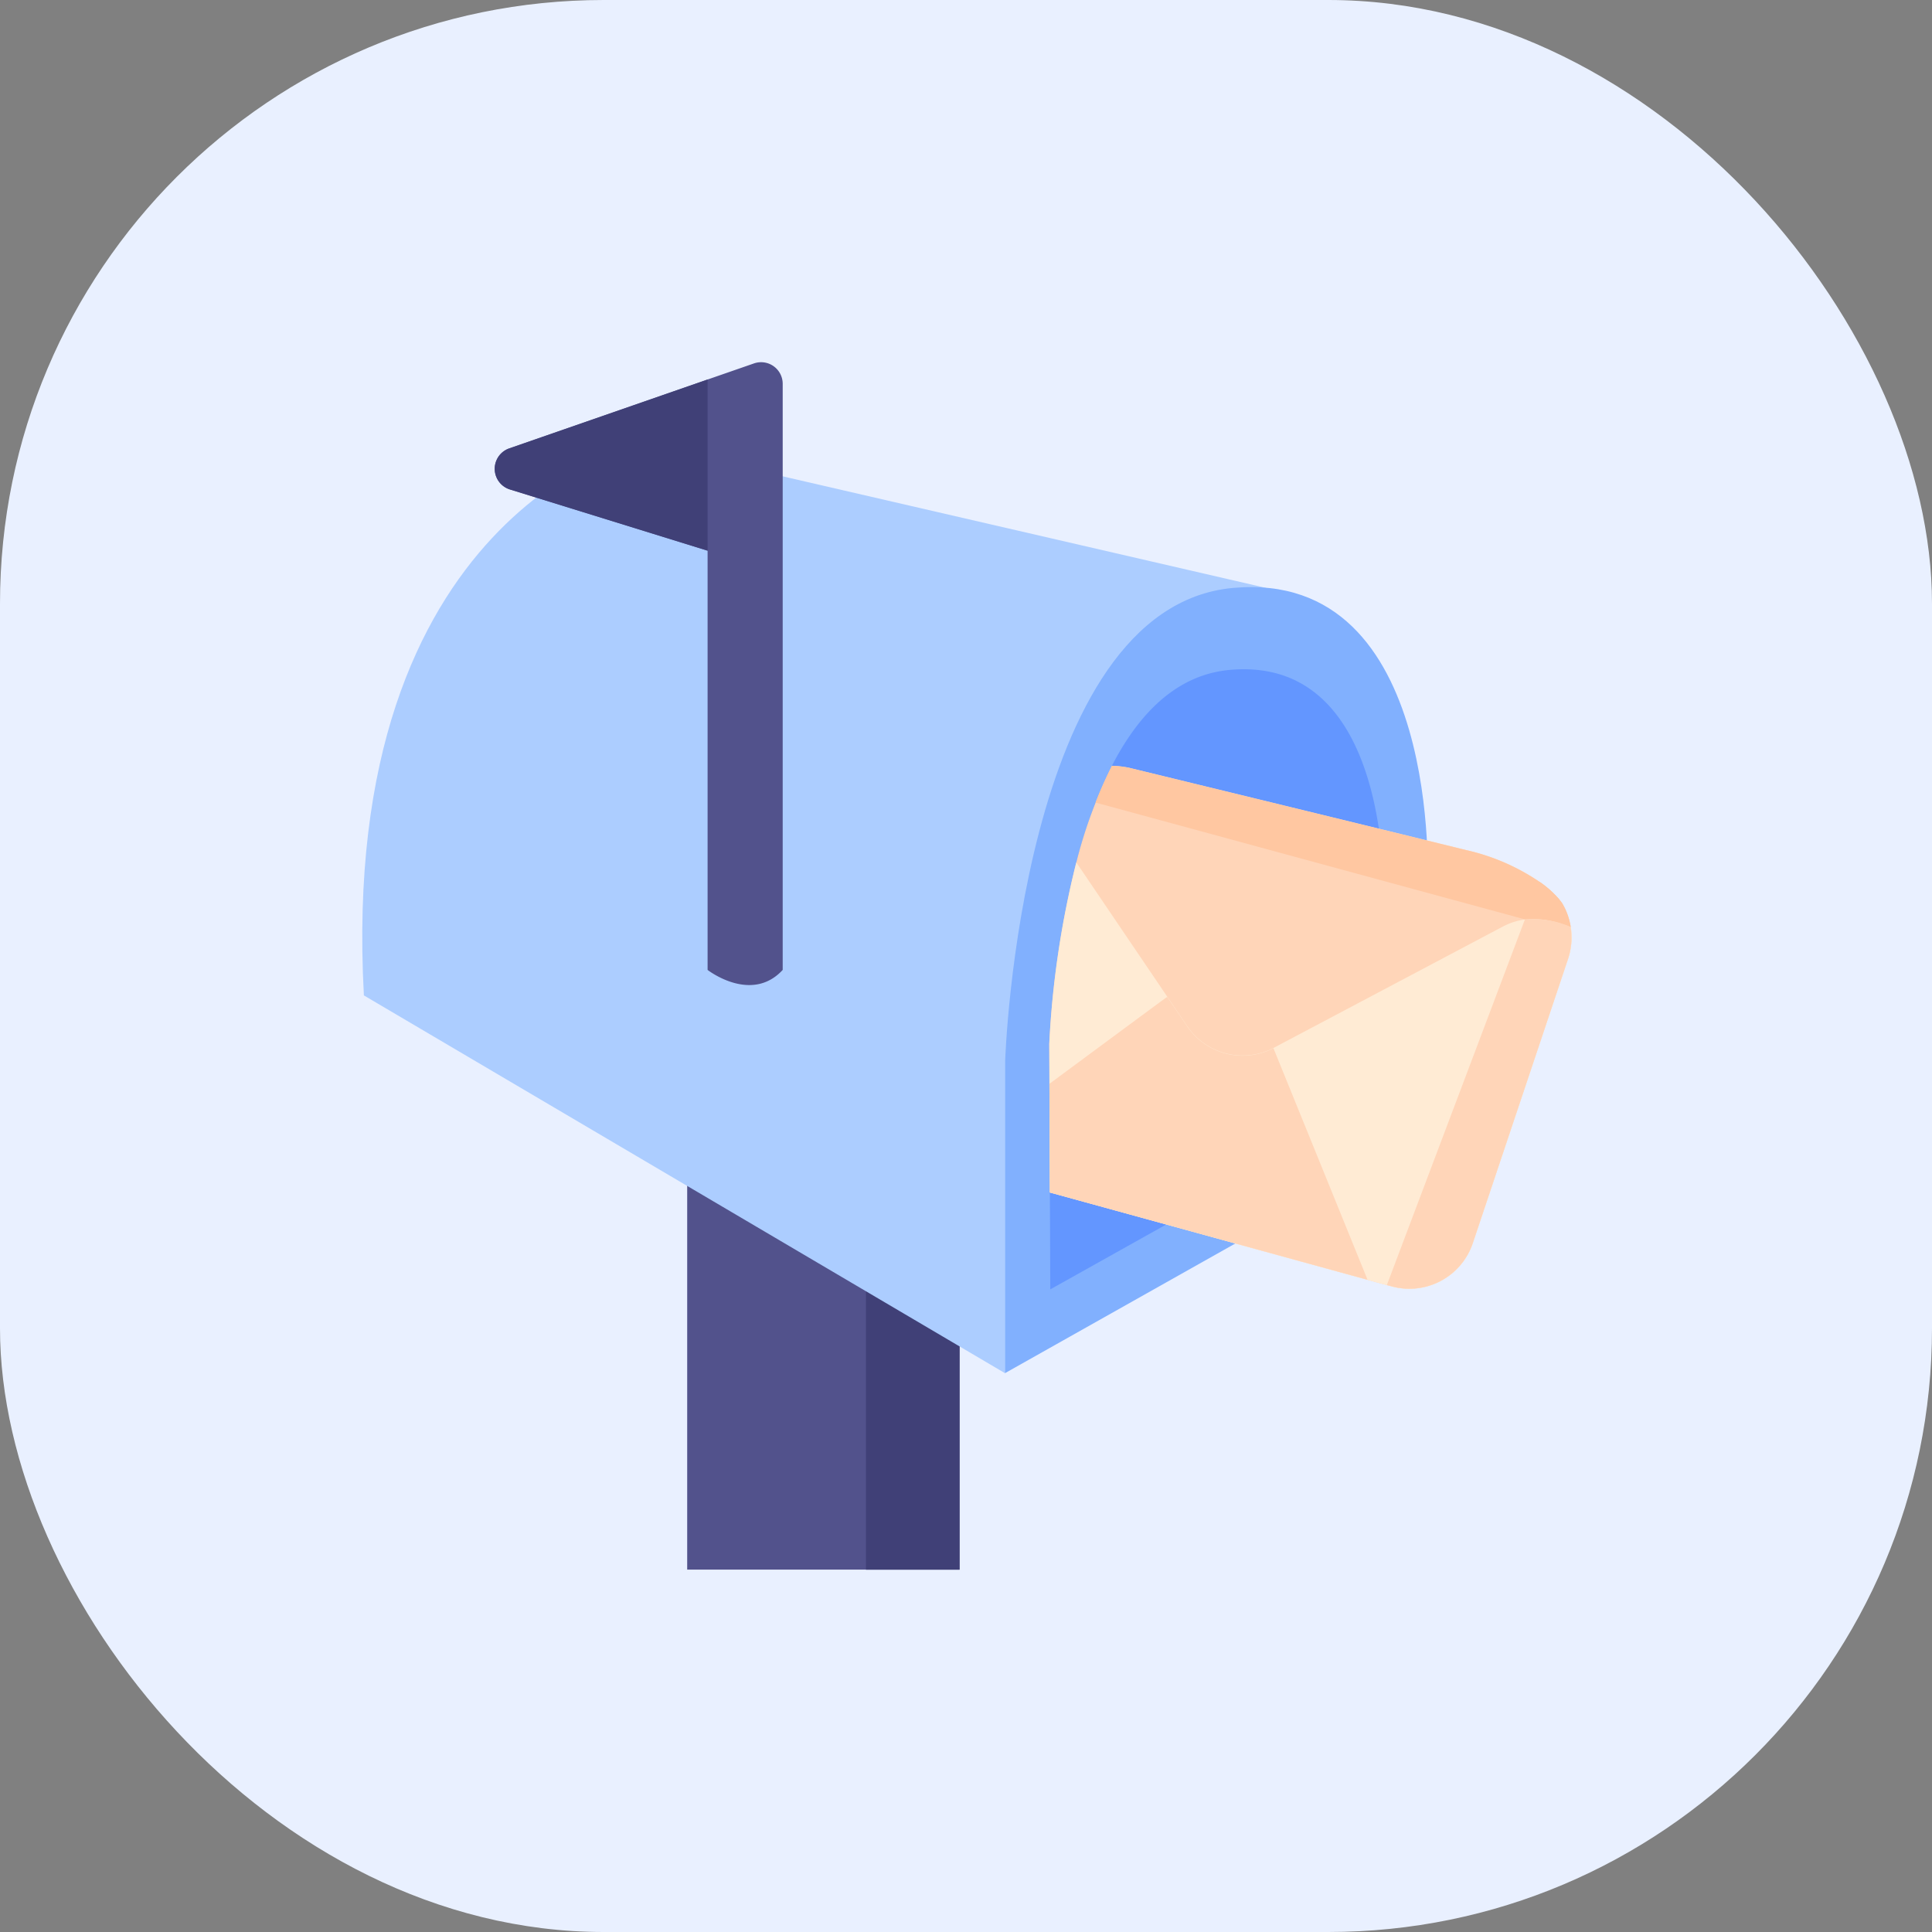 <svg xmlns="http://www.w3.org/2000/svg" width="32" height="32" viewBox="0 0 32 32">
  <rect x="0" y="0" width="32" height="32" fill="#808080" stroke="none"/>
  <g id="Group_1994" data-name="Group 1994" transform="translate(-552 -1107)">
    <rect id="Rectangle_183" data-name="Rectangle 183" width="32" height="32" rx="10" transform="translate(552 1107)" fill="#e9f0ff"/>
    <g id="mailbox_1_" data-name="mailbox (1)" transform="translate(558 1112.65)">
      <path id="Path_3038" data-name="Path 3038" d="M129.182,284.986v4.505H124.67v-7.857Z" transform="translate(-119.288 -269.143)" fill="#52528c"/>
      <path id="Path_3039" data-name="Path 3039" d="M194.8,333.737v4.505H193.25v-5.658Z" transform="translate(-184.907 -317.893)" fill="#404077"/>
      <path id="Path_3040" data-name="Path 3040" d="M14.975,33.915,4.6,31.52S-.408,32.652.027,40.663l10.622,6.259Z" transform="translate(0 -29.826)" fill="#accdff"/>
      <path id="Path_3041" data-name="Path 3041" d="M253.67,95.824V91.7s.261-5.262-3.222-4.942c-3.526.323-3.773,7.826-3.773,7.826v5.178Z" transform="translate(-236.026 -82.67)" fill="#81b0fe"/>
      <path id="Path_3042" data-name="Path 3042" d="M269.128,122.12v3.259l-5.519,3.088c-.006-1.493-.014-3.5-.017-4.066a15.384,15.384,0,0,1,.448-3.007c.369-1.4,1.093-3.054,2.538-3.187,1.733-.159,2.295,1.429,2.473,2.629A7.279,7.279,0,0,1,269.128,122.12Z" transform="translate(-252.213 -112.761)" fill="#6396ff"/>
      <path id="Path_3043" data-name="Path 3043" d="M55.568.707v9.708c-.521.564-1.244,0-1.244,0V3.471L51.049,2.456a.358.358,0,0,1-.012-.679L55.093.369a.358.358,0,0,1,.475.338Z" transform="translate(-48.604 0)" fill="#52528c"/>
      <path id="Path_3044" data-name="Path 3044" d="M54.324,6.994V9.829L51.049,8.815a.358.358,0,0,1-.012-.679Z" transform="translate(-48.604 -6.358)" fill="#404077"/>
      <path id="Path_3045" data-name="Path 3045" d="M272.184,158.427l-1.579,4.712a1.108,1.108,0,0,1-1.345.717c-1.373-.375,3.107.854-5.66-1.556-.009-2.139-.006-1.585-.01-2.46a15.411,15.411,0,0,1,.448-3.007,7.989,7.989,0,0,1,.59-1.6,1.618,1.618,0,0,1,.279.031c1.291.314,4.739,1.154,5.588,1.364a3.543,3.543,0,0,1,1.214.525,1.815,1.815,0,0,1,.334.3.635.635,0,0,1,.04.052A1.106,1.106,0,0,1,272.184,158.427Z" transform="translate(-252.211 -148.199)" fill="#ffd5b8"/>
      <path id="Path_3046" data-name="Path 3046" d="M289.017,157.452l-.57.326-7.117-1.936a6.16,6.16,0,0,1,.272-.608,1.616,1.616,0,0,1,.279.032c1.291.314,4.739,1.154,5.588,1.364a3.542,3.542,0,0,1,1.214.525A1.813,1.813,0,0,1,289.017,157.452Z" transform="translate(-269.185 -148.199)" fill="#ffc7a1"/>
      <path id="Path_3047" data-name="Path 3047" d="M272.184,193.868l-1.579,4.712a1.108,1.108,0,0,1-1.345.717c-1.373-.375,3.107.854-5.66-1.556-.009-2.139-.006-1.585-.01-2.46a15.411,15.411,0,0,1,.448-3.007l1.836,2.711a1.109,1.109,0,0,0,1.429.363l3.8-2.011a1.112,1.112,0,0,1,.85-.078l.277.087h0A1.105,1.105,0,0,1,272.184,193.868Z" transform="translate(-252.211 -183.64)" fill="#ffebd4"/>
      <path id="Path_3048" data-name="Path 3048" d="M268.924,248.488l-5.262-1.446-.007-1.8c2.044-1.511,1.908-1.411,1.951-1.439l.33.487a1.109,1.109,0,0,0,1.429.362Z" transform="translate(-252.273 -232.941)" fill="#ffd5b8"/>
      <path id="Path_3049" data-name="Path 3049" d="M446.955,200.465a1.549,1.549,0,0,0-.755-.127l.236-.624a1.53,1.53,0,0,1,.374.35A1.1,1.1,0,0,1,446.955,200.465Z" transform="translate(-426.938 -190.759)" fill="#ffc7a1"/>
      <path id="Path_3050" data-name="Path 3050" d="M396.228,214.574l-1.579,4.712A1.108,1.108,0,0,1,393.3,220l-.074-.02,2.287-6.057a1.548,1.548,0,0,1,.755.127h0A1.1,1.1,0,0,1,396.228,214.574Z" transform="translate(-376.255 -204.346)" fill="#ffd5b8"/>
    </g>
  </g>
</svg>
